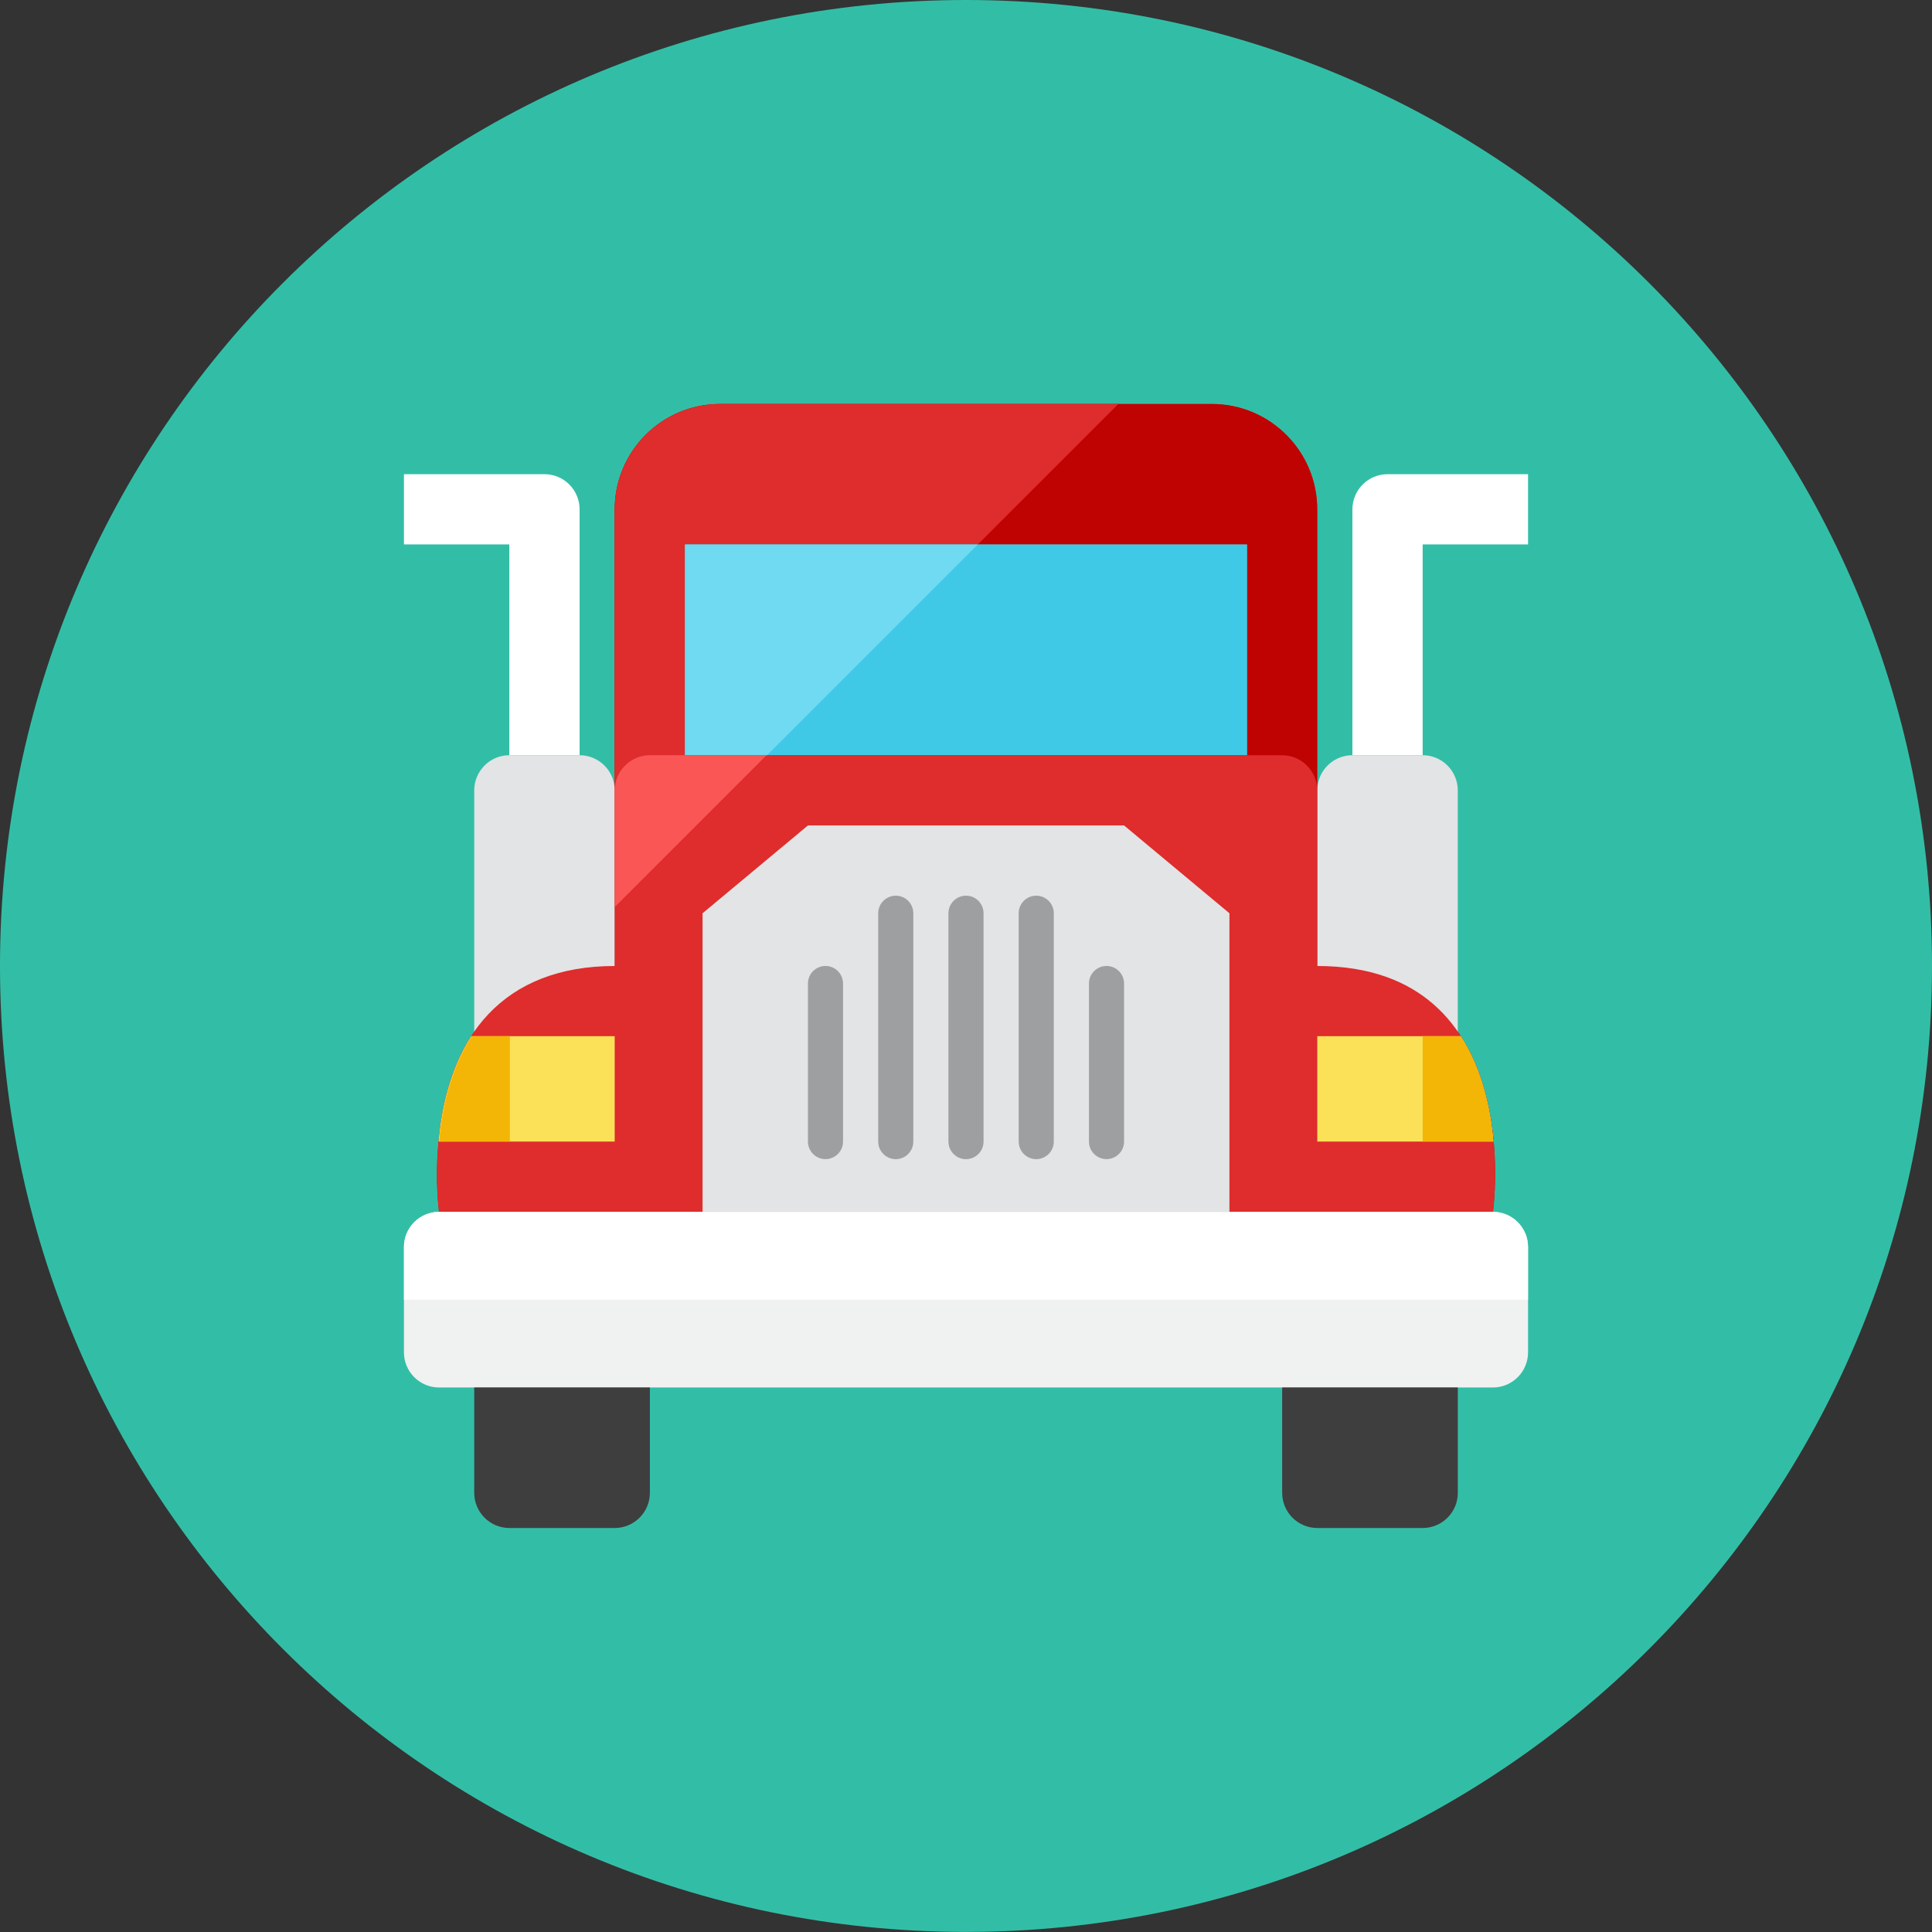 <svg xmlns="http://www.w3.org/2000/svg" fill="none" viewBox="0 0 48 48" id="Truck-Front--Streamline-Kameleon">
  <rect x="0" y="0" width="48" height="48" fill="#333333" stroke="none"/>
  <desc>
    Truck Front Streamline Icon: https://streamlinehq.com
  </desc>
  <path fill="#32bea6" d="M24 47.998c13.255 0 24 -10.745 24 -23.999C48 10.745 37.255 0 24 0S0 10.745 0 23.999c0 13.254 10.745 23.999 24 23.999Z" stroke-width="1"></path>
  <path fill="#df2c2c" d="M17.018 13.527v6.109h-1.746v-6.981c0 -1.444 1.174 -2.618 2.618 -2.618h12.218c1.444 0 2.618 1.174 2.618 2.618v6.981H30.982v-6.109H17.018Z" stroke-width="1"></path>
  <path fill="#bf0302" d="M32.727 23.999V12.654c0 -1.444 -1.174 -2.618 -2.618 -2.618H17.891c-1.444 0 -2.618 1.174 -2.618 2.618v11.345c-1.139 0 -1.986 0.288 -2.618 0.742 -0.377 0.271 -0.699 0.612 -0.947 1.004 -0.528 0.82 -0.742 1.798 -0.812 2.618 -0.096 0.986 0.013 1.745 0.013 1.745h26.182s0.873 -6.109 -4.364 -6.109Zm-1.745 -10.472v5.236H17.018v-5.236h13.964Z" stroke-width="1"></path>
  <path fill="#df2c2c" d="M17.018 18.763v-5.236h7.276l3.491 -3.491h-9.894c-1.444 0 -2.618 1.173 -2.618 2.618v6.981h1.746v-0.873Z" stroke-width="1"></path>
  <path fill="#40c9e7" d="M30.982 13.527H17.018v5.236h13.964v-5.236Z" stroke-width="1"></path>
  <path fill="#e2e4e5" d="M32.727 19.636c0 -0.232 0.092 -0.454 0.256 -0.617 0.164 -0.164 0.386 -0.256 0.617 -0.256h1.745c0.232 0 0.454 0.092 0.617 0.256 0.164 0.164 0.256 0.386 0.256 0.617v6.109h-3.491v-6.109Z" stroke-width="1"></path>
  <path fill="#ffffff" d="M33.6 18.762h1.746v-5.236h2.618v-1.745h-3.491c-0.231 0 -0.453 0.092 -0.617 0.256 -0.164 0.164 -0.256 0.386 -0.256 0.617v6.109Z" stroke-width="1"></path>
  <path fill="#e2e4e5" d="M15.273 19.636c0 -0.232 -0.092 -0.454 -0.256 -0.617 -0.164 -0.164 -0.386 -0.256 -0.617 -0.256h-1.745c-0.232 0 -0.454 0.092 -0.617 0.256 -0.164 0.164 -0.256 0.386 -0.256 0.617v6.109h3.491v-6.109Z" stroke-width="1"></path>
  <path fill="#f0f1f1" d="M37.964 33.599c0 0.231 -0.092 0.453 -0.256 0.617 -0.164 0.164 -0.386 0.256 -0.617 0.256H10.909c-0.231 0 -0.453 -0.092 -0.617 -0.256 -0.164 -0.164 -0.256 -0.386 -0.256 -0.617v-2.618c0 -0.232 0.092 -0.453 0.256 -0.617 0.164 -0.164 0.386 -0.256 0.617 -0.256h26.182c0.231 0 0.453 0.092 0.617 0.256 0.164 0.164 0.256 0.386 0.256 0.617v2.618Z" stroke-width="1"></path>
  <path fill="#df2c2c" d="M37.091 30.108H10.909s-0.109 -0.759 -0.013 -1.745c0.225 -2.639 1.628 -4.363 4.377 -4.363v-4.363c0 -0.48 0.393 -0.873 0.873 -0.873h15.709c0.48 0 0.873 0.393 0.873 0.873v4.363c5.236 0 4.364 6.109 4.364 6.109Z" stroke-width="1"></path>
  <path fill="#fbe158" d="M32.727 25.744v2.618h4.376c-0.07 -0.82 -0.284 -1.798 -0.811 -2.618h-3.565Z" stroke-width="1"></path>
  <path fill="#f3b607" d="M35.346 25.744v2.618h1.758c-0.07 -0.82 -0.284 -1.798 -0.812 -2.618h-0.947Z" stroke-width="1"></path>
  <path fill="#ffffff" d="M14.4 18.762h-1.746v-5.236h-2.618v-1.745h3.491c0.232 0 0.454 0.092 0.617 0.256 0.164 0.164 0.256 0.386 0.256 0.617v6.109Z" stroke-width="1"></path>
  <path fill="#3e3e3f" d="M16.145 34.472h-4.363v2.618c0 0.231 0.092 0.453 0.256 0.617 0.164 0.164 0.386 0.256 0.617 0.256h2.618c0.231 0 0.453 -0.092 0.617 -0.256 0.164 -0.164 0.256 -0.386 0.256 -0.617v-2.618Z" stroke-width="1"></path>
  <path fill="#3e3e3f" d="M36.218 34.472h-4.363v2.618c0 0.231 0.092 0.453 0.256 0.617 0.164 0.164 0.386 0.256 0.617 0.256h2.618c0.231 0 0.453 -0.092 0.617 -0.256 0.164 -0.164 0.256 -0.386 0.256 -0.617v-2.618Z" stroke-width="1"></path>
  <path fill="#ffffff" d="M37.091 30.108H10.909c-0.231 0 -0.453 0.092 -0.617 0.256 -0.164 0.164 -0.256 0.386 -0.256 0.617v1.309h27.927v-1.309c0 -0.232 -0.092 -0.453 -0.256 -0.617 -0.164 -0.164 -0.386 -0.256 -0.617 -0.256Z" stroke-width="1"></path>
  <path fill="#6fdaf1" d="M17.018 13.527v5.236h2.039l5.236 -5.236h-7.276Z" stroke-width="1"></path>
  <path fill="#fbe158" d="M15.272 25.744v2.618H10.896c0.07 -0.82 0.284 -1.798 0.812 -2.618h3.565Z" stroke-width="1"></path>
  <path fill="#f3b607" d="M12.668 25.744v2.618h-1.758c0.07 -0.82 0.284 -1.798 0.812 -2.618h0.947Z" stroke-width="1"></path>
  <path fill="#e2e4e5" d="M30.546 30.108H17.455V22.69l2.618 -2.182h7.854l2.618 2.182v7.418Z" stroke-width="1"></path>
  <path fill="#9e9fa0" d="M20.945 28.362c0 0.116 -0.046 0.227 -0.128 0.308 -0.082 0.082 -0.193 0.128 -0.308 0.128s-0.227 -0.046 -0.308 -0.128c-0.082 -0.082 -0.128 -0.193 -0.128 -0.308v-3.927c0 -0.116 0.046 -0.227 0.128 -0.308 0.082 -0.082 0.193 -0.128 0.308 -0.128s0.227 0.046 0.308 0.128c0.082 0.082 0.128 0.193 0.128 0.308v3.927Z" stroke-width="1"></path>
  <path fill="#9e9fa0" d="M22.691 28.362c0 0.116 -0.046 0.227 -0.128 0.309 -0.082 0.082 -0.193 0.128 -0.308 0.128 -0.116 0 -0.227 -0.046 -0.308 -0.128 -0.082 -0.082 -0.128 -0.193 -0.128 -0.309v-5.672c0 -0.116 0.046 -0.227 0.128 -0.309 0.082 -0.082 0.193 -0.128 0.308 -0.128 0.116 0 0.227 0.046 0.308 0.128 0.082 0.082 0.128 0.193 0.128 0.309v5.672Z" stroke-width="1"></path>
  <path fill="#9e9fa0" d="M24.436 28.362c0 0.116 -0.046 0.227 -0.128 0.309 -0.082 0.082 -0.193 0.128 -0.308 0.128 -0.116 0 -0.227 -0.046 -0.308 -0.128 -0.082 -0.082 -0.128 -0.193 -0.128 -0.309v-5.672c0 -0.116 0.046 -0.227 0.128 -0.309 0.082 -0.082 0.193 -0.128 0.308 -0.128 0.116 0 0.227 0.046 0.308 0.128 0.082 0.082 0.128 0.193 0.128 0.309v5.672Z" stroke-width="1"></path>
  <path fill="#9e9fa0" d="M26.181 28.362c0 0.116 -0.046 0.227 -0.128 0.309 -0.082 0.082 -0.193 0.128 -0.308 0.128 -0.116 0 -0.227 -0.046 -0.308 -0.128 -0.082 -0.082 -0.128 -0.193 -0.128 -0.309v-5.672c0 -0.116 0.046 -0.227 0.128 -0.309 0.082 -0.082 0.193 -0.128 0.308 -0.128 0.116 0 0.227 0.046 0.308 0.128 0.082 0.082 0.128 0.193 0.128 0.309v5.672Z" stroke-width="1"></path>
  <path fill="#9e9fa0" d="M27.927 28.362c0 0.116 -0.046 0.227 -0.128 0.308 -0.082 0.082 -0.193 0.128 -0.308 0.128 -0.116 0 -0.227 -0.046 -0.308 -0.128 -0.082 -0.082 -0.128 -0.193 -0.128 -0.308v-3.927c0 -0.116 0.046 -0.227 0.128 -0.308 0.082 -0.082 0.193 -0.128 0.308 -0.128 0.116 0 0.227 0.046 0.308 0.128 0.082 0.082 0.128 0.193 0.128 0.308v3.927Z" stroke-width="1"></path>
  <path fill="#fa5655" d="M19.045 18.763h-2.899c-0.48 0 -0.873 0.393 -0.873 0.873v2.899l3.772 -3.772Z" stroke-width="1"></path>
</svg>